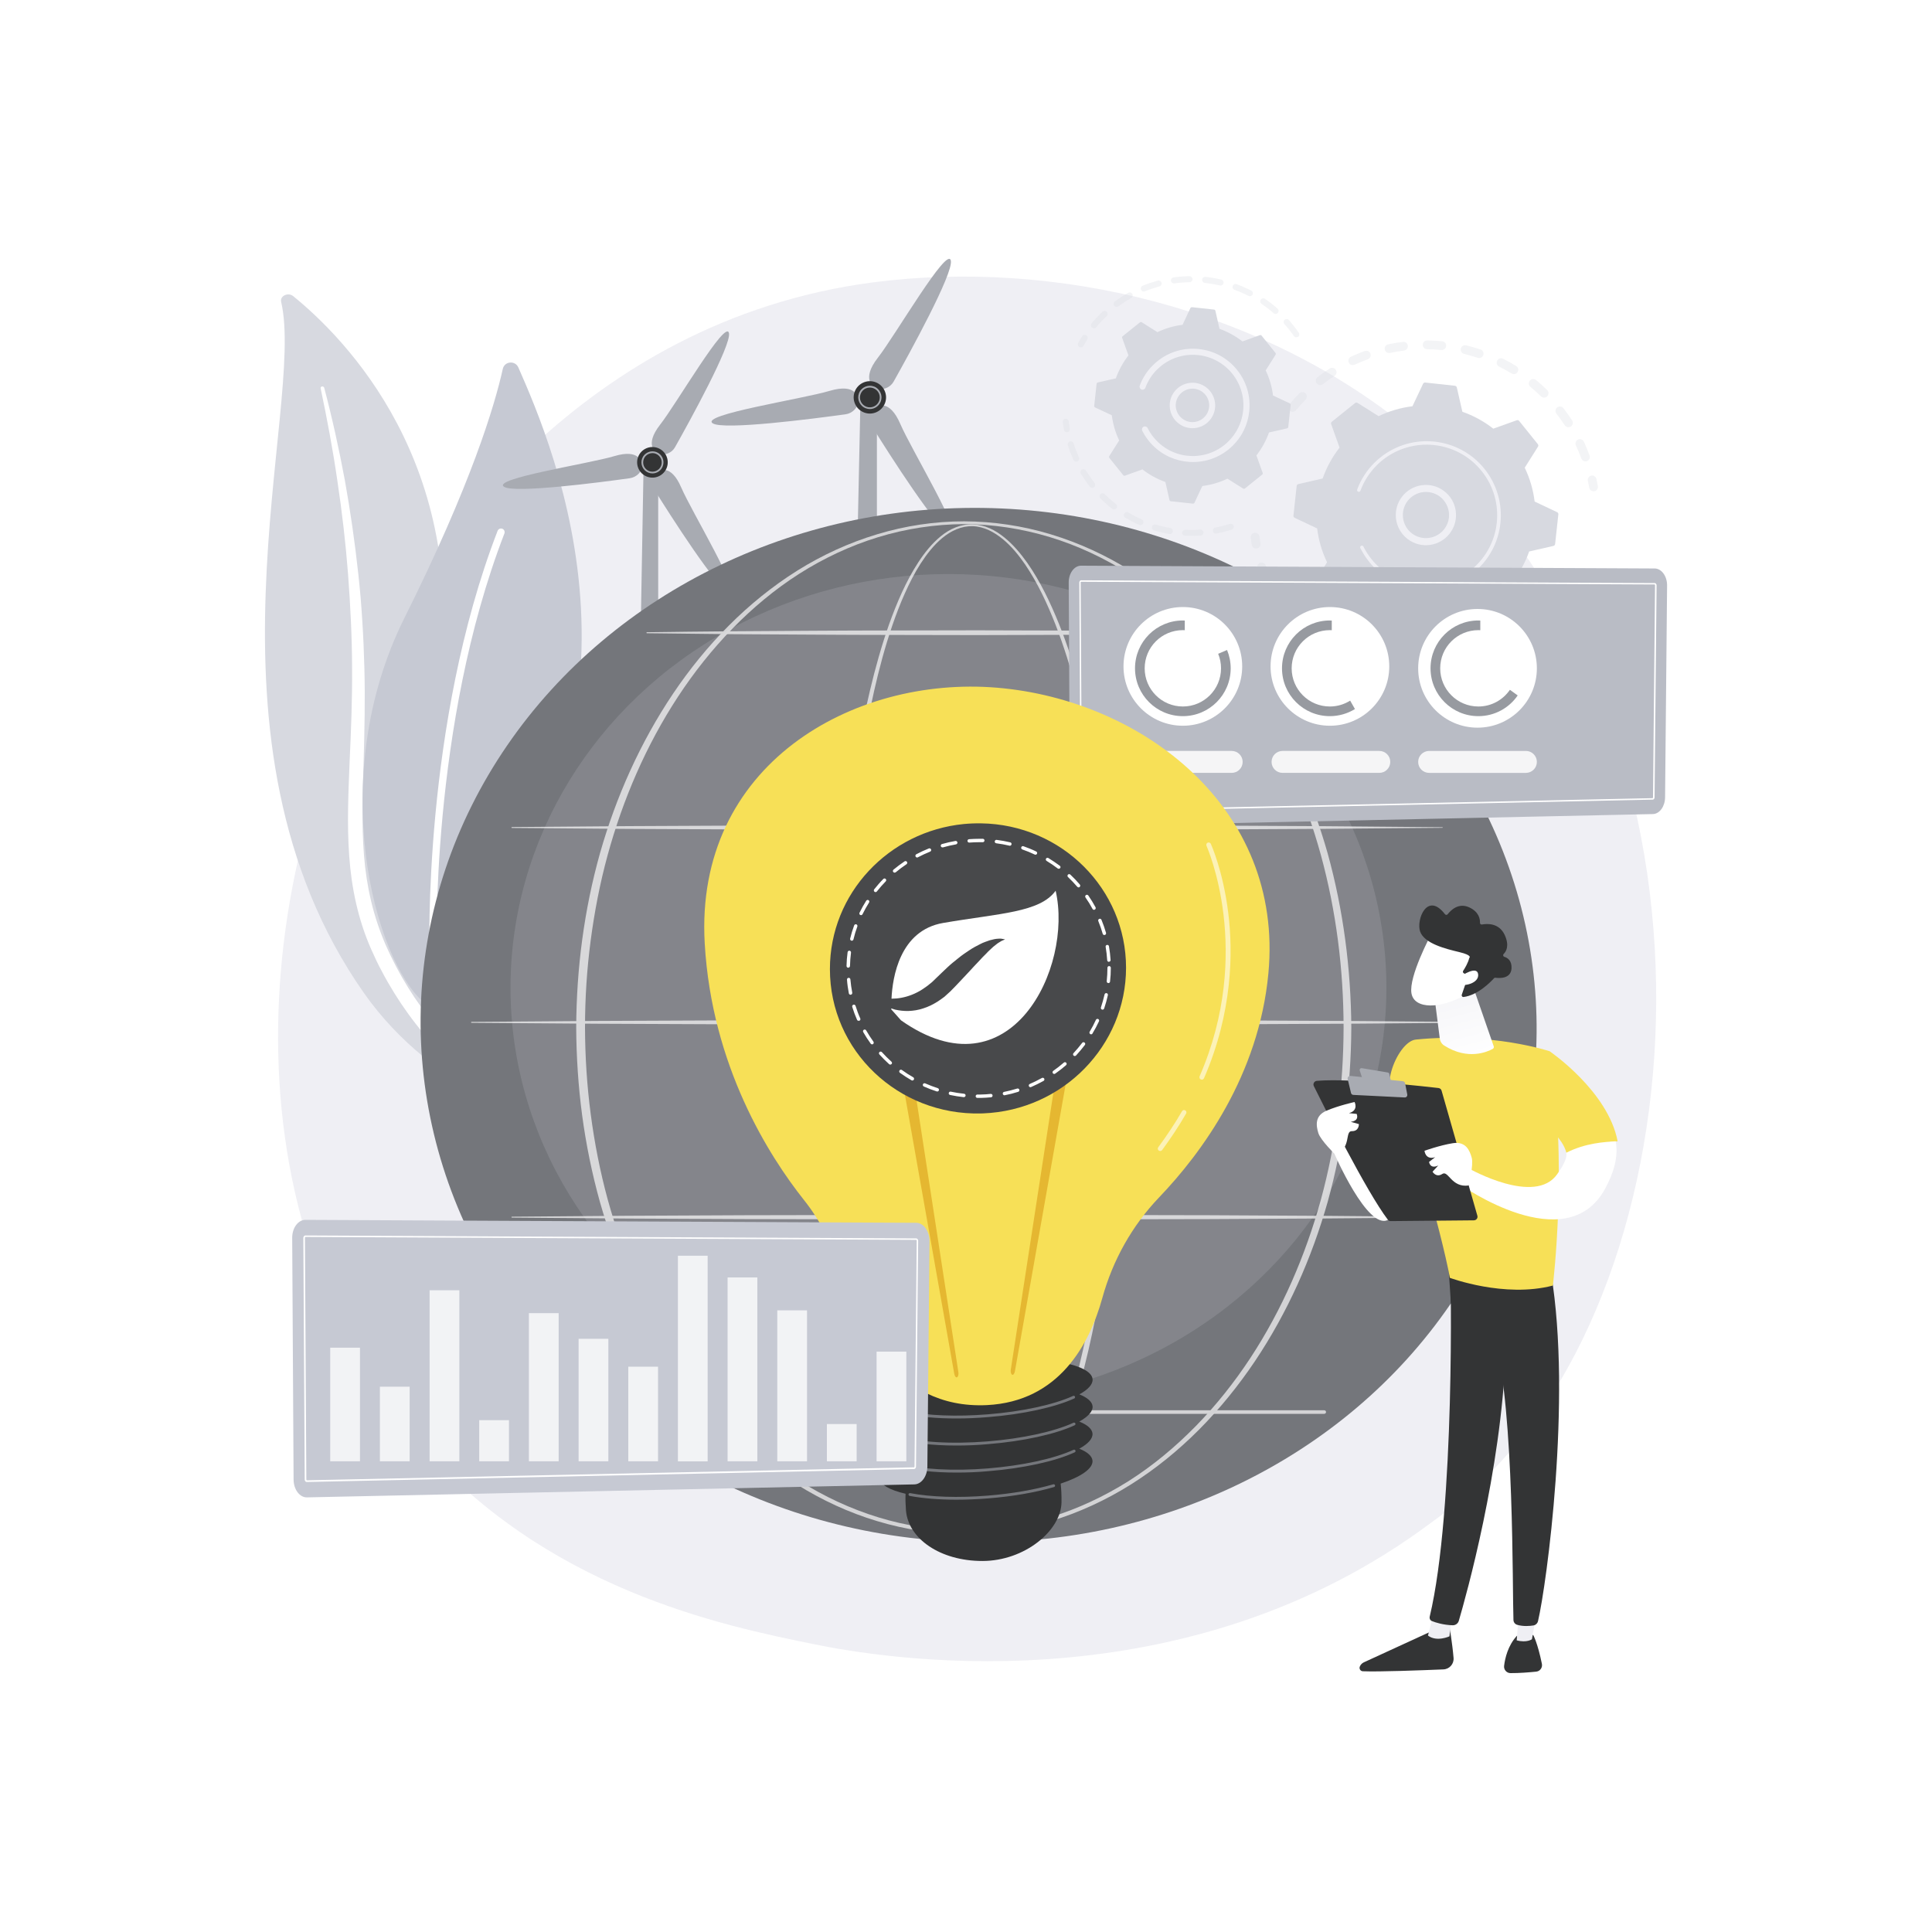 <?xml version="1.0" encoding="utf-8"?>
<!-- Generator: Adobe Illustrator 23.0.5, SVG Export Plug-In . SVG Version: 6.00 Build 0)  -->
<svg version="1.1" xmlns="http://www.w3.org/2000/svg" xmlns:xlink="http://www.w3.org/1999/xlink" x="0px" y="0px"
	 viewBox="0 0 2500 2500" style="enable-background:new 0 0 2500 2500;" xml:space="preserve">
<style type="text/css">
	.st0{fill:#FFFFFF;}
	.st1{fill:#EFEFF4;}
	.st2{opacity:0.3;}
	.st3{fill:#D7D9E0;}
	.st4{fill:#C6C9D3;}
	.st5{fill:#A8ABB2;}
	.st6{fill:#333435;}
	.st7{fill:url(#SVGID_1_);}
	.st8{fill:#74767B;}
	.st9{opacity:0.16;}
	.st10{opacity:0.68;}
	.st11{fill:#B9BCC5;}
	.st12{fill:#979AA0;}
	.st13{opacity:0.85;fill:#FFFFFF;}
	.st14{fill:url(#SVGID_2_);}
	.st15{fill:url(#SVGID_3_);}
	.st16{fill:url(#SVGID_4_);}
	.st17{fill:#F7E057;}
	.st18{fill:url(#SVGID_5_);}
	.st19{fill:url(#SVGID_6_);}
	.st20{fill:url(#SVGID_7_);}
	.st21{fill:url(#SVGID_8_);}
	.st22{fill:url(#SVGID_9_);}
	.st23{fill:url(#SVGID_10_);}
	.st24{fill:#E5B731;}
	.st25{opacity:0.57;fill:#FFFFFF;}
	.st26{fill:#48494B;}
	.st27{opacity:0.77;}
</style>
<g id="Background">
	<rect class="st0" width="2500" height="2500"/>
</g>
<g id="Illustration">
	<g>
		<path class="st1" d="M1936.4,1897.5c-36.6,38.6-71.3,63.4-98.6,83.1c-321.8,230.9-702.6,163.6-783.5,147.2
			c-119.5-24.3-350.5-71.2-517.5-267.6C284.2,1563,323.5,1094.9,519.5,785.9c35.8-56.5,225.2-370.2,610.1-420.5
			c232.9-30.4,504.4,31,701,195.7C2243.3,906.8,2213.9,1605.3,1936.4,1897.5z"/>
		<g>
			<g>
				<g class="st2">
					<path class="st3" d="M1668.6,531.1c-2-2-2.2-5.3-0.3-7.6c4.1-5,8.4-9.8,13-14.4c2.2-2.2,5.8-2.3,8-0.1c0,0,0.1,0.1,0.1,0.1
						c2.2,2.2,2.2,5.7,0,8c-4.3,4.4-8.4,9-12.3,13.7c-2,2.4-5.6,2.8-8,0.8C1668.9,531.3,1668.8,531.2,1668.6,531.1z M1704.2,496.6
						c-0.2-0.2-0.3-0.3-0.4-0.5c-1.9-2.5-1.5-6.1,1-8c5.1-4,10.4-7.7,15.8-11.2c2.6-1.7,6.1-1,7.9,1.7c1.7,2.6,1,6.2-1.7,7.9
						c-5.1,3.3-10.2,6.9-15,10.7C1709.4,498.9,1706.2,498.6,1704.2,496.6z M1746.4,470.8c-0.4-0.5-0.8-1-1.1-1.6
						c-1.3-2.8-0.1-6.2,2.8-7.6c5.8-2.7,11.9-5.2,17.9-7.4c3-1.1,6.2,0.4,7.3,3.4c1.1,2.9-0.4,6.2-3.4,7.3c-5.7,2.1-11.5,4.5-17,7
						C1750.6,473,1748.1,472.4,1746.4,470.8z M1793.4,455.1c-0.7-0.7-1.3-1.7-1.5-2.8c-0.7-3.1,1.3-6.1,4.4-6.7
						c6.3-1.3,12.7-2.4,19.1-3.2c3.1-0.4,6,1.8,6.3,4.9c0.4,3.1-1.8,6-4.9,6.3c-6.1,0.8-12.2,1.8-18.2,3.1
						C1796.7,457.1,1794.7,456.4,1793.4,455.1z M1842.7,450.2c-1-1-1.7-2.5-1.6-4.1c0-3.1,2.6-5.6,5.8-5.6
						c6.4,0.1,12.9,0.5,19.3,1.1c3.1,0.3,5.4,3.1,5.1,6.2c-0.3,3.1-3.1,5.4-6.2,5.1c-6.1-0.6-12.3-1-18.4-1
						C1845.1,451.9,1843.7,451.3,1842.7,450.2z M1891.8,456.4c-1.3-1.4-2-3.3-1.5-5.3c0.7-3.1,3.8-4.9,6.9-4.2
						c6.3,1.5,12.5,3.3,18.6,5.3c3,1,4.6,4.2,3.6,7.2c-1,3-4.2,4.6-7.2,3.6c-5.8-1.9-11.8-3.6-17.7-5.1
						C1893.5,457.7,1892.5,457.2,1891.8,456.4z M2047.6,595.4c-0.6-0.6-1-1.2-1.3-2c-2.1-5.7-4.5-11.5-7.1-17
						c-1.3-2.8-0.1-6.2,2.7-7.6c2.8-1.3,6.2-0.1,7.6,2.7c2.7,5.8,5.2,11.9,7.4,17.9c1.1,2.9-0.4,6.2-3.4,7.3
						C2051.4,597.5,2049.1,596.9,2047.6,595.4z M1938.3,473.3c-1.7-1.7-2.1-4.3-1-6.5c1.4-2.8,4.8-4,7.6-2.6c5.8,2.9,11.5,6,17,9.4
						c2.7,1.6,3.5,5.1,1.9,7.8c-1.6,2.7-5.1,3.5-7.8,1.9c-5.2-3.2-10.6-6.2-16.1-8.9C1939.3,474.1,1938.8,473.8,1938.3,473.3z
						 M2025.4,551.1c-0.3-0.3-0.5-0.6-0.7-0.9c-3.3-5.1-6.9-10.2-10.7-15c-1.9-2.5-1.5-6,1-8c2.5-1.9,6.1-1.5,8,1
						c4,5.1,7.7,10.4,11.3,15.8c1.7,2.6,1,6.2-1.7,7.9C2030.3,553.3,2027.3,553,2025.4,551.1z M1979.9,500.2c-2-2-2.2-5.3-0.3-7.6
						c2-2.4,5.6-2.8,8-0.8c5,4.1,9.8,8.4,14.4,12.9c0,0,0.1,0.1,0.1,0.1c2.2,2.2,2.2,5.7,0,8c-2.2,2.2-5.8,2.3-8,0.1
						c-4.4-4.3-9-8.4-13.7-12.3C1980.2,500.5,1980,500.4,1979.9,500.2z"/>
					<path class="st3" d="M2057.9,633.9c-0.8-0.8-1.3-1.8-1.5-3c-0.5-2.9-1.1-5.8-1.7-8.7c-0.7-3.1,1.3-6.1,4.4-6.7
						c3.1-0.7,6.1,1.3,6.7,4.4c0.6,3,1.2,6.1,1.8,9.2c0.5,3.1-1.5,6-4.6,6.6C2061,635.9,2059.1,635.2,2057.9,633.9z"/>
				</g>
				<g class="st2">
					<path class="st3" d="M2018.2,802.6c-1.9-2-2.2-5.1-0.5-7.4c1.7-2.4,3.5-4.8,5.1-7.2c1.8-2.6,5.3-3.3,7.9-1.5
						c2.6,1.8,3.3,5.3,1.5,7.9c-1.7,2.6-3.5,5.1-5.4,7.6c-1.9,2.5-5.4,3.1-7.9,1.2C2018.6,803,2018.4,802.8,2018.2,802.6z"/>
					<path class="st3" d="M1682.1,827c-1.8-1.9-3.6-3.8-5.4-5.7c-2.1-2.3-2-5.9,0.3-8c2.3-2.1,5.9-2,8,0.3
						c4.1,4.5,8.4,8.8,12.8,12.8c2.3,2.1,2.5,5.7,0.3,8c-2.1,2.3-5.7,2.5-8,0.3C1687.5,832.3,1684.8,829.7,1682.1,827z
						 M1657.9,797.9c-0.2-0.2-0.4-0.5-0.6-0.7c-3.6-5.2-7.1-10.6-10.2-16.1c-1.6-2.7-0.6-6.2,2.1-7.8c2.7-1.6,6.2-0.6,7.8,2.1
						c3,5.2,6.3,10.3,9.7,15.3c1.8,2.6,1.2,6.1-1.4,7.9C1662.9,800.2,1659.8,799.8,1657.9,797.9z M1713.5,853.5
						c-1.9-1.9-2.2-4.9-0.6-7.2c1.8-2.6,5.3-3.2,7.9-1.4c4.9,3.4,10.1,6.7,15.3,9.7c2.7,1.6,3.7,5,2.1,7.8c-1.6,2.7-5,3.7-7.8,2.1
						c-5.5-3.2-10.9-6.6-16.1-10.2C1714.1,854,1713.8,853.7,1713.5,853.5z M1634.7,755.1c-0.5-0.5-0.9-1.1-1.2-1.8
						c-2.4-5.9-4.6-11.9-6.4-18c-0.9-3,0.7-6.2,3.7-7.1c3-0.9,6.2,0.7,7.1,3.7c1.8,5.7,3.8,11.5,6.1,17c1.2,2.9-0.2,6.2-3.1,7.4
						C1638.7,757.3,1636.2,756.7,1634.7,755.1z M1756.4,876.7c-1.5-1.6-2.1-4-1.2-6.1c1.2-2.9,4.5-4.3,7.4-3.1
						c5.6,2.3,11.3,4.3,17.1,6.1c3,0.9,4.7,4.1,3.7,7.1c-0.9,3-4.1,4.7-7.1,3.7c-6.1-1.9-12.1-4-18-6.4
						C1757.5,877.7,1756.9,877.2,1756.4,876.7z M1803.3,889.9c-1.2-1.3-1.9-3.1-1.6-4.9c0.5-3.1,3.4-5.2,6.5-4.7
						c5.9,1,12,1.7,18,2.2c3.1,0.3,5.5,3,5.2,6.1c-0.3,3.1-3,5.5-6.1,5.2c-6.3-0.5-12.7-1.3-18.9-2.3
						C1805.1,891.3,1804.1,890.7,1803.3,889.9z M1851.9,892.6c-0.9-1-1.5-2.2-1.6-3.7c-0.2-3.1,2.2-5.8,5.4-6c6-0.3,12.1-0.9,18-1.7
						c3.1-0.4,6,1.7,6.4,4.8c0.4,3.1-1.7,6-4.8,6.4c-6.3,0.9-12.7,1.5-19,1.8C1854.6,894.4,1853,893.7,1851.9,892.6z M1900,884.6
						c-0.6-0.7-1.1-1.5-1.4-2.4c-0.9-3,0.9-6.2,3.9-7c5.8-1.6,11.6-3.5,17.2-5.7c2.9-1.1,6.2,0.4,7.3,3.3c1.1,2.9-0.4,6.2-3.3,7.3
						c-5.9,2.2-12,4.2-18.1,6C1903.5,886.7,1901.4,886,1900,884.6z M1945.1,866.3c-0.4-0.4-0.7-0.8-0.9-1.3
						c-1.5-2.8-0.5-6.2,2.3-7.7c5.3-2.9,10.5-6,15.5-9.3c2.6-1.7,6.2-1,7.9,1.6c1.7,2.6,1,6.1-1.6,7.9c-5.3,3.5-10.8,6.8-16.4,9.8
						C1949.6,868.5,1946.9,868,1945.1,866.3z M1985.1,838.5c-0.1-0.1-0.2-0.2-0.2-0.3c-2.1-2.4-1.8-6,0.6-8c3.3-2.9,6.6-6,9.8-9.1
						c1.1-1.1,2.3-2.3,3.4-3.4c2.2-2.3,5.8-2.3,8-0.1c2.3,2.2,2.3,5.8,0.1,8c-1.2,1.2-2.4,2.4-3.6,3.6c-3.3,3.3-6.8,6.5-10.3,9.5
						C1990.6,840.7,1987.2,840.6,1985.1,838.5z"/>
					<path class="st3" d="M1621.4,708.1c-0.8-0.8-1.4-1.9-1.6-3.1c-0.5-3-1-6.1-1.3-9.2c-0.4-3.1,1.8-6,4.9-6.3
						c3.1-0.4,6,1.8,6.3,4.9c0.4,2.9,0.8,5.9,1.3,8.8c0.5,3.1-1.6,6-4.7,6.5C1624.4,710,1622.6,709.3,1621.4,708.1z"/>
				</g>
				<g>
					<path class="st3" d="M1673.7,667.3c-0.1,1.1,0.5,2.2,1.5,2.7l29.2,13.8c1.8,15,6.1,29.8,12.8,43.8l-17.2,27.3
						c-0.6,1-0.5,2.2,0.2,3.1l24.3,30.2c0.7,0.9,1.9,1.2,3,0.8l30.4-10.9c12.2,9.6,25.8,16.9,40,21.9l7.2,31.5
						c0.3,1.1,1.2,1.9,2.3,2.1l38.6,4.2c1.1,0.1,2.2-0.5,2.7-1.5l13.8-29.2c15-1.8,29.8-6.1,43.8-12.8l27.3,17.2
						c1,0.6,2.2,0.5,3.1-0.2l30.2-24.3c0.9-0.7,1.2-1.9,0.8-3l-10.9-30.4c9.6-12.2,16.9-25.8,21.9-40l31.5-7.2
						c1.1-0.3,1.9-1.2,2.1-2.3l4.2-38.6c0.1-1.1-0.5-2.2-1.5-2.7l-29.2-13.8c-1.8-15-6.1-29.8-12.8-43.8l17.2-27.3
						c0.6-1,0.5-2.2-0.2-3.1l-24.3-30.2c-0.7-0.9-1.9-1.2-3-0.8l-30.4,10.9c-12.2-9.6-25.8-16.9-40-21.9l-7.2-31.5
						c-0.3-1.1-1.2-1.9-2.3-2.1l-38.6-4.2c-1.1-0.1-2.2,0.5-2.7,1.5l-13.8,29.2c-15,1.8-29.8,6.1-43.8,12.8l-27.3-17.2
						c-1-0.6-2.2-0.5-3.1,0.2l-30.2,24.3c-0.9,0.7-1.2,1.9-0.8,3l10.9,30.4c-9.6,12.2-16.9,25.8-21.9,40l-31.5,7.2
						c-1.1,0.3-1.9,1.2-2.1,2.3L1673.7,667.3z"/>
					<path class="st1" d="M1817.3,693.8c-13.3-13.5-15.1-35.2-3.3-50.8c13-17.2,37.5-20.6,54.6-7.6c8.3,6.3,13.7,15.4,15.1,25.7
						c1.4,10.3-1.2,20.6-7.5,28.9c-13,17.2-37.5,20.6-54.6,7.6C1820.1,696.4,1818.6,695.1,1817.3,693.8z M1866.5,645.5
						c-1-1-2.1-2-3.3-2.9c-13.2-9.9-31.9-7.3-41.9,5.8c-9.9,13.2-7.3,31.9,5.8,41.9c13.2,9.9,31.9,7.3,41.9-5.8
						c4.8-6.4,6.9-14.2,5.8-22.1C1873.8,655.9,1870.9,650.1,1866.5,645.5z"/>
					<path class="st1" d="M1777.8,733.9c-2.3-2.3-4.5-4.8-6.5-7.4l0,0c-0.7-0.8-1.3-1.6-1.9-2.5c-3.1-4.1-5.8-8.5-8.2-13
						c0-0.1-0.1-0.1-0.1-0.2c-0.1-0.2-0.2-0.4-0.3-0.5c-0.2-0.3-0.4-0.7-0.5-1c-0.5-0.9-0.2-2,0.4-2.6c0.2-0.2,0.4-0.3,0.6-0.4
						c1.1-0.6,2.5-0.1,3,1c2.9,5.8,6.4,11.3,10.5,16.4c20.3,25.2,51.3,36.8,81.3,33.6c16.7-1.8,33.1-8.3,47.1-19.5
						c2.5-2,4.8-4.1,7-6.2c14.9-14.7,24.3-33.9,26.6-55c2.6-24.2-4.3-48.1-19.6-67.1c-31.5-39.3-89.1-45.5-128.4-14
						c-2.4,1.9-4.7,4-6.9,6.2c-9.5,9.4-16.9,20.7-21.5,33.3c-0.1,0.3-0.3,0.6-0.5,0.8c-0.6,0.6-1.5,0.8-2.4,0.5
						c-1.2-0.4-1.8-1.7-1.3-2.9c4.9-13.2,12.6-25.1,22.6-34.9c2.3-2.3,4.7-4.4,7.3-6.5c41.2-33.1,101.7-26.5,134.8,14.7
						c16,20,23.3,45,20.6,70.4c-2.4,22.2-12.2,42.3-27.9,57.8c-2.3,2.3-4.8,4.5-7.4,6.6c-20,16-45,23.3-70.4,20.6
						C1813.4,759.4,1793.2,749.5,1777.8,733.9z"/>
				</g>
			</g>
			<g>
				<g class="st2">
					<path class="st3" d="M1395.8,448.3c-1.2-1.2-1.5-3.1-0.6-4.6c1.6-2.9,3.3-5.8,5.1-8.6c1.2-1.8,3.6-2.3,5.4-1.2
						c1.8,1.1,2.3,3.6,1.2,5.4c-1.7,2.7-3.3,5.4-4.9,8.2c-1,1.9-3.4,2.6-5.3,1.5C1396.3,448.8,1396,448.6,1395.8,448.3z"/>
					<path class="st3" d="M1412.7,423.6c-1.4-1.4-1.5-3.7-0.2-5.2c3.6-4.4,7.5-8.6,11.6-12.6c0.9-0.8,1.7-1.7,2.6-2.5
						c1.6-1.5,4-1.3,5.5,0.2c1.5,1.6,1.4,4-0.2,5.5c-0.8,0.8-1.7,1.6-2.5,2.4c-3.9,3.8-7.6,7.9-11,12c-1.4,1.7-3.8,1.9-5.5,0.5
						C1412.9,423.8,1412.8,423.7,1412.7,423.6z M1442.1,395.9c-0.1-0.1-0.3-0.3-0.4-0.4c-1.3-1.7-0.9-4.2,0.8-5.4
						c5.6-4.1,11.4-7.9,17.4-11.2c1.9-1.1,4.2-0.4,5.3,1.5c1.1,1.9,0.4,4.2-1.5,5.3c-5.7,3.2-11.3,6.8-16.6,10.7
						C1445.6,397.4,1443.4,397.2,1442.1,395.9z M1477.3,376.1c-0.3-0.4-0.6-0.8-0.8-1.3c-0.8-2,0.1-4.3,2.1-5.1
						c6.4-2.6,13-4.8,19.6-6.6c2.1-0.6,4.2,0.7,4.8,2.7c0.6,2.1-0.7,4.2-2.7,4.8c-6.3,1.7-12.6,3.8-18.7,6.3
						C1480,377.6,1478.4,377.2,1477.3,376.1z M1516.3,365.6c-0.6-0.6-1-1.3-1.1-2.2c-0.3-2.1,1.2-4.1,3.3-4.4
						c6.8-1,13.8-1.5,20.7-1.6c2.1,0,3.9,1.7,4,3.8c0,2.1-1.7,3.9-3.8,4c-6.6,0.1-13.2,0.6-19.7,1.5
						C1518.3,366.9,1517.1,366.4,1516.3,365.6z M1556.7,364.9c-0.8-0.8-1.2-1.9-1.1-3.1c0.2-2.1,2.1-3.7,4.3-3.5
						c6.8,0.7,13.7,1.9,20.4,3.5c2.1,0.5,3.4,2.6,2.9,4.7c-0.5,2.1-2.6,3.4-4.7,2.9c-6.4-1.5-12.9-2.6-19.5-3.3
						C1558.1,366,1557.3,365.6,1556.7,364.9z M1596,374.1c-1-1-1.4-2.6-0.9-4.1c0.7-2,3-3,5-2.3c6.5,2.4,12.8,5.2,19,8.3
						c1.9,1,2.7,3.3,1.7,5.2c-1,1.9-3.3,2.7-5.2,1.7c-5.8-3-11.9-5.7-18.1-7.9C1596.9,374.8,1596.4,374.5,1596,374.1z M1631.9,392.6
						c-1.3-1.3-1.5-3.4-0.4-4.9c1.2-1.8,3.6-2.2,5.4-1c5.7,3.9,11.2,8.2,16.3,12.7c1.6,1.5,1.8,3.9,0.3,5.5
						c-1.4,1.6-3.9,1.8-5.5,0.3c-4.9-4.4-10.2-8.4-15.6-12.1C1632.3,392.9,1632.1,392.8,1631.9,392.6z M1674.6,435.3
						c-0.2-0.2-0.3-0.3-0.4-0.5c-3.2-4.7-6.7-9.3-10.5-13.6c-0.6-0.7-1.1-1.3-1.7-1.9c-1.4-1.6-1.3-4.1,0.3-5.5
						c1.6-1.4,4.1-1.3,5.5,0.3c0.6,0.7,1.2,1.4,1.8,2.1c3.9,4.6,7.6,9.4,11,14.3c1.2,1.8,0.8,4.2-1,5.4
						C1678,436.8,1675.9,436.6,1674.6,435.3z"/>
				</g>
				<g class="st2">
					<path class="st3" d="M1423.9,644.9c-1.5-1.5-1.5-4,0-5.5c1.5-1.5,4-1.5,5.5,0c4.6,4.6,9.5,8.9,14.6,12.8c1.7,1.3,2,3.8,0.7,5.5
						c-1.3,1.7-3.8,2-5.5,0.7C1433.9,654.3,1428.8,649.8,1423.9,644.9C1423.9,645,1423.9,645,1423.9,644.9z M1410.6,630.1
						c-0.1-0.1-0.2-0.2-0.3-0.3c-4.2-5.3-8.1-10.9-11.7-16.7c-1.1-1.8-0.6-4.2,1.3-5.4c1.8-1.1,4.2-0.5,5.4,1.3
						c3.4,5.5,7.1,10.9,11.1,15.9c1.3,1.7,1.1,4.1-0.6,5.5C1414.2,631.7,1412,631.5,1410.6,630.1z M1455.3,669.3
						c-1.2-1.2-1.5-3.2-0.6-4.7c1.1-1.8,3.5-2.5,5.3-1.4c5.6,3.3,11.4,6.3,17.3,8.9c2,0.9,2.9,3.2,2,5.1c-0.9,2-3.2,2.9-5.1,2
						c-6.2-2.7-12.3-5.9-18.1-9.3C1455.8,669.7,1455.5,669.5,1455.3,669.3z M1389.9,596.2c-0.3-0.3-0.6-0.7-0.8-1.1
						c-2.8-6.2-5.3-12.6-7.3-19c-0.6-2,0.5-4.2,2.5-4.9c2-0.6,4.2,0.5,4.9,2.5c1.9,6.2,4.3,12.3,7,18.1c0.9,2,0,4.3-1.9,5.2
						C1392.7,597.7,1391,597.4,1389.9,596.2z M1491.7,685.3c-1-1-1.4-2.4-1-3.9c0.6-2.1,2.8-3.2,4.8-2.6c6.2,1.9,12.5,3.4,18.9,4.5
						c2.1,0.4,3.5,2.4,3.2,4.5c-0.4,2.1-2.4,3.5-4.5,3.2c-6.7-1.2-13.3-2.7-19.8-4.7C1492.7,686.1,1492.1,685.7,1491.7,685.3z
						 M1530.8,692.1c-0.7-0.8-1.2-1.8-1.1-2.9c0.1-2.1,1.9-3.8,4.1-3.7c6.5,0.3,13,0.3,19.4-0.2c2.1-0.1,4,1.5,4.1,3.6
						c0.1,2.1-1.5,4-3.6,4.1c-6.7,0.5-13.6,0.5-20.4,0.2C1532.4,693.2,1531.5,692.8,1530.8,692.1z M1570.5,689.3
						c-0.5-0.5-0.9-1.2-1-2c-0.4-2.1,1-4.2,3.1-4.6c6.4-1.2,12.7-2.8,18.8-4.8c2-0.7,4.2,0.5,4.9,2.5c0.7,2-0.5,4.2-2.5,4.9
						c-6.4,2.1-13.1,3.8-19.7,5.1C1572.6,690.7,1571.3,690.2,1570.5,689.3z"/>
					<path class="st3" d="M1377.8,558.1c-0.5-0.5-0.9-1.2-1.1-2c-0.6-3.3-1.1-6.6-1.5-9.8c-0.3-2.1,1.2-4.1,3.4-4.3
						c2.1-0.3,4.1,1.3,4.3,3.4c0.4,3.1,0.9,6.3,1.4,9.4c0.4,2.1-1,4.1-3.1,4.5C1380,559.5,1378.7,559,1377.8,558.1z"/>
				</g>
				<g>
					<path class="st3" d="M1415.9,525.2c-0.1,0.8,0.4,1.6,1.1,2l21.7,10.2c1.4,11.1,4.5,22.1,9.5,32.5l-12.8,20.3
						c-0.4,0.7-0.4,1.6,0.1,2.3l18,22.4c0.5,0.7,1.4,0.9,2.2,0.6l22.6-8.1c9.1,7.1,19.1,12.5,29.7,16.3l5.3,23.4
						c0.2,0.8,0.9,1.4,1.7,1.5l28.6,3.1c0.8,0.1,1.6-0.4,2-1.1l10.2-21.7c11.1-1.4,22.1-4.5,32.5-9.5l20.3,12.8
						c0.7,0.4,1.6,0.4,2.3-0.1l22.4-18c0.7-0.5,0.9-1.4,0.6-2.2l-8.1-22.6c7.1-9.1,12.5-19.1,16.3-29.7l23.4-5.3
						c0.8-0.2,1.4-0.9,1.5-1.7l3.1-28.6c0.1-0.8-0.4-1.6-1.1-2l-21.7-10.2c-1.4-11.1-4.5-22.1-9.5-32.5l12.8-20.3
						c0.4-0.7,0.4-1.6-0.1-2.3l-18-22.4c-0.5-0.7-1.4-0.9-2.2-0.6l-22.6,8.1c-9.1-7.1-19.1-12.5-29.7-16.3l-5.3-23.4
						c-0.2-0.8-0.9-1.4-1.7-1.5l-28.6-3.1c-0.8-0.1-1.6,0.4-2,1.1l-10.2,21.7c-11.1,1.4-22.1,4.5-32.5,9.5l-20.3-12.8
						c-0.7-0.4-1.6-0.4-2.3,0.1l-22.4,18c-0.7,0.5-0.9,1.4-0.6,2.2l8.1,22.6c-7.1,9.1-12.5,19.1-16.3,29.7l-23.4,5.3
						c-0.8,0.2-1.4,0.9-1.5,1.7L1415.9,525.2z"/>
					<path class="st1" d="M1522,545.2c-4.4-4.5-7.2-10.2-8.1-16.5c-1.1-7.8,0.9-15.5,5.7-21.8c9.8-12.9,28.3-15.5,41.2-5.7
						c12.9,9.8,15.5,28.3,5.7,41.2c-4.7,6.3-11.6,10.3-19.4,11.4c-7.8,1.1-15.5-0.9-21.8-5.7C1524.1,547.2,1523,546.2,1522,545.2z
						 M1558.5,509.4c-0.7-0.7-1.5-1.4-2.4-2.1c-9.5-7.2-23.1-5.3-30.3,4.2c-3.5,4.6-5,10.3-4.2,16c0.8,5.7,3.8,10.8,8.4,14.3l0,0
						c4.6,3.5,10.3,5,16,4.2c5.7-0.8,10.8-3.8,14.3-8.4C1566.9,529,1565.9,516.9,1558.5,509.4z"/>
					<path class="st1" d="M1491.5,576.1c-1.7-1.8-3.4-3.6-5-5.6c-3.1-3.9-5.9-8.1-8.1-12.5c-0.1-0.2-0.2-0.4-0.3-0.6
						c-0.8-1.5-0.4-3.4,0.7-4.5c0.3-0.3,0.6-0.5,1-0.7c1.9-1,4.3-0.2,5.2,1.7c2.1,4.2,4.6,8.1,7.5,11.7l0,0c0.2,0.2,0.3,0.4,0.5,0.6
						c7,8.5,15.8,15,25.8,19.1c5.4,2.2,11.1,3.7,17.1,4.4c0,0,0.1,0,0.1,0c0.1,0,0.3,0,0.4,0c17.4,1.9,34.5-3.1,48.1-14
						c1.8-1.4,3.4-2.9,5-4.5c10.7-10.5,17.4-24.3,19.1-39.5c1.9-17.4-3.1-34.5-14-48.1c-11-13.6-26.6-22.2-44-24.1
						c-17.4-1.9-34.5,3.1-48.1,14c-1.7,1.4-3.4,2.9-5,4.4c-6.8,6.7-12.1,14.9-15.4,23.9c-0.2,0.6-0.5,1-0.9,1.4
						c-1,1-2.6,1.4-4.1,0.9c-2-0.8-3-3-2.3-5c3.7-10.1,9.6-19.2,17.3-26.7c1.8-1.7,3.6-3.4,5.6-5c15.3-12.3,34.4-17.8,53.9-15.7
						c19.5,2.1,36.9,11.7,49.2,27c12.3,15.3,17.8,34.4,15.7,53.8c-1.8,16.9-9.3,32.4-21.3,44.2c-1.8,1.8-3.7,3.4-5.6,5
						C1560,605.5,1517.5,602.5,1491.5,576.1z"/>
				</g>
			</g>
		</g>
		<g>
			<path class="st3" d="M363.8,390.6c-1.8-7.7,9-12.8,15.6-7.4c67.2,54.5,228.8,217.8,188.5,503.1c-50.5,358,35.8,488.6,143.3,568.3
				c0,0-147.6-37.5-240.5-170C242.7,959.1,395.9,527.3,363.8,390.6z"/>
			<path class="st0" d="M414.9,502.4c8.4,39.9,15.9,79.8,21.7,120c6,40.1,10.7,80.4,13.8,120.7c3,40.3,5.1,80.7,5.2,121.1
				c0.3,40.4-1.3,80.8-3.2,121.3c-1.6,40.5-3.5,81.3-0.5,122.4c2.9,41,11.5,82.4,28.7,121.1c4.3,9.7,8.8,19.3,13.9,28.6
				c4.9,9.4,10.3,18.6,15.9,27.7c11.3,18.2,24,35.8,38.1,52.5c28.4,33.3,62.7,62.9,100.4,87.9c4,2.6,9.7,2,12.7-1.4
				c3-3.4,2.3-8.2-1.5-10.8l0,0c-9-6.3-17.9-12.7-26.4-19.4c-4.3-3.3-8.5-6.8-12.7-10.1c-4.1-3.5-8.3-6.9-12.2-10.5
				c-16-14.3-30.9-29.5-44.4-45.6c-27.1-32-48.8-67.7-65.2-104.8c-8-18.6-14.4-37.7-19-57.1c-4.6-19.4-7.6-39.2-9.2-59.1
				c-3.2-39.9-1.8-80.3-0.5-120.8c1.2-40.5,2.1-81.2,1-121.9c-0.5-20.3-1.4-40.7-2.7-61c-0.6-10.2-1.4-20.3-2.2-30.5
				c-0.9-10.1-1.9-20.3-3-30.4c-4.4-40.5-10.2-80.9-17.4-121c-7.5-40.1-16.2-80-26.7-119.6c-0.3-1.1-1.6-1.8-2.9-1.6
				C415.5,500.2,414.7,501.3,414.9,502.4z"/>
		</g>
		<g>
			<g>
				<path class="st4" d="M574.6,1257.8c-8.2,8.7-15.7,48.2-24.9,40.5c-66.4-55.5-128.7-293.7-26.4-498.6
					c86.4-173,116.8-275,127.3-322.3c2.2-10,15.9-11.3,20.1-2C716.2,578.9,873.3,940.8,574.6,1257.8z"/>
				<path class="st0" d="M561.5,1238.9c-0.3,0.1-0.6,0.1-0.9,0.1c-2.6,0.1-4.8-1.9-4.8-4.5c-0.1-2.9-8.9-296.5,88.1-547.6
					c0.9-2.4,3.7-3.6,6.1-2.7c2.4,0.9,3.6,3.7,2.7,6.1c-96.3,249.2-87.6,540.9-87.5,543.9C565.2,1236.4,563.6,1238.4,561.5,1238.9z"
					/>
			</g>
		</g>
		<g>
			<g>
				<polygon class="st5" points="825.3,1030.6 832.9,595.6 851.7,595.6 851.7,1042.2 				"/>
			</g>
			<g>
				<path class="st5" d="M943.3,431.1c-3.9-19.1-67.8,91.3-89.1,118.4c-21.2,27.2-4.7,35.7-4.7,35.7l2.8,2.6c0,0,0,0,0,0
					c8.4,1.6,17-1.7,21.1-9C893.1,543.9,946.4,446.7,943.3,431.1z"/>
				<path class="st5" d="M942.7,765.7c18.6,5.7-47.6-103.3-61.2-134.9c-13.6-31.7-28.9-21-28.9-21l-3.4,1.4c0,0,0,0,0,0
					c-6,5.9-6.9,15.5-2.4,22.6C868,667.8,927.5,761,942.7,765.7z"/>
				<path class="st5" d="M652.2,629.9c-16.4-10.6,109.8-29.8,142.8-39.7c33-9.9,34.7,8.7,34.7,8.7l1.2,3.5c0,0,0,0,0,0
					c0,8.4-7.5,15.2-15.9,16.4C775.3,624.4,665.5,638.6,652.2,629.9z"/>
				<g>
					<path class="st6" d="M862.8,605.2c-3.9,10.3-15.3,15.4-25.5,11.6c-10.3-3.9-15.4-15.3-11.6-25.5c3.9-10.3,15.3-15.4,25.5-11.6
						C861.5,583.5,866.6,595,862.8,605.2z"/>
					<g>
						<g>
							<path class="st5" d="M844.3,612.6c-1.7,0-3.4-0.3-5-0.9c-3.6-1.3-6.4-4-8-7.5c-1.6-3.5-1.7-7.3-0.4-10.9c1.3-3.6,4-6.4,7.5-8
								c3.5-1.6,7.3-1.7,10.9-0.4c7.4,2.8,11.1,11,8.3,18.4l0,0C855.5,609.1,850,612.6,844.3,612.6z M844.3,586.3
								c-1.7,0-3.4,0.4-5,1.1c-2.9,1.3-5.2,3.7-6.3,6.7c-1.1,3-1,6.3,0.3,9.2c1.3,2.9,3.7,5.2,6.7,6.3c6.2,2.3,13.2-0.8,15.5-7l0,0
								c2.3-6.2-0.8-13.2-7-15.5C847.1,586.5,845.7,586.3,844.3,586.3z"/>
						</g>
					</g>
				</g>
			</g>
		</g>
		<g>
			<g>
				<polygon class="st5" points="1106.1,863.7 1113.5,513.7 1134.7,513.7 1134.7,872 				"/>
				<linearGradient id="SVGID_1_" gradientUnits="userSpaceOnUse" x1="1127.79" y1="691.513" x2="1106.578" y2="1166.646">
					<stop  offset="0" style="stop-color:#48494B"/>
					<stop  offset="1" style="stop-color:#48494B"/>
				</linearGradient>
				<path class="st7" d="M1144.2,871.8c0,5.5-2.6,9.5-5.9,9.5h-37.2c-3.2,0-5.9-4-5.9-9.5l0,0c0-5.5,2.6-9.5,5.9-9.5h37.2
					C1141.6,862.2,1144.2,866.2,1144.2,871.8L1144.2,871.8z"/>
			</g>
			<g>
				<path class="st5" d="M1230.4,337.3c-4.1-20.2-71.8,96.6-94.3,125.4c-22.5,28.7-4.9,37.8-4.9,37.8l2.9,2.8c0,0,0,0,0,0
					c8.9,1.7,18-1.8,22.3-9.6C1177.2,456.7,1233.7,353.8,1230.4,337.3z"/>
				<path class="st5" d="M1229.8,691.4c19.7,6.1-50.4-109.3-64.8-142.8c-14.4-33.5-30.5-22.2-30.5-22.2l-3.6,1.5c0,0,0,0,0,0
					c-6.3,6.3-7.3,16.4-2.5,23.9C1150.7,587.8,1213.7,686.4,1229.8,691.4z"/>
				<path class="st5" d="M922.3,547.8c-17.3-11.2,116.2-31.5,151.1-42c35-10.4,36.2,9.2,36.2,9.2l0.8,3.8c0,0,0,0,0,0
					c0,8.9-7.5,16.1-16.3,17.3C1052,541.9,936.4,556.9,922.3,547.8z"/>
				<g>
					<path class="st6" d="M1145.2,521.6c-4.1,10.8-16.2,16.3-27,12.2c-10.8-4.1-16.3-16.2-12.2-27c4.1-10.8,16.2-16.3,27-12.2
						C1143.8,498.6,1149.3,510.8,1145.2,521.6z"/>
					<g>
						<g>
							<path class="st5" d="M1125.6,529.3c-1.8,0-3.5-0.3-5.3-1c-3.8-1.4-6.7-4.2-8.4-7.9c-1.7-3.7-1.8-7.7-0.4-11.5
								c1.4-3.8,4.2-6.7,7.9-8.4c3.7-1.7,7.7-1.8,11.5-0.4c3.8,1.4,6.7,4.2,8.4,7.9c1.7,3.7,1.8,7.7,0.4,11.5
								C1137.4,525.6,1131.6,529.3,1125.6,529.3z M1125.6,501.5c-1.8,0-3.6,0.4-5.3,1.1c-3.1,1.4-5.5,4-6.7,7.2
								c-1.2,3.2-1.1,6.7,0.3,9.8c1.4,3.1,4,5.5,7.2,6.7c6.6,2.5,14-0.9,16.5-7.5c1.2-3.2,1.1-6.7-0.3-9.8c-1.4-3.1-4-5.5-7.2-6.7
								C1128.6,501.8,1127.1,501.5,1125.6,501.5z"/>
						</g>
					</g>
				</g>
			</g>
		</g>
		<g>
			
				<ellipse transform="matrix(4.385851e-02 -0.999 0.999 4.385851e-02 -114.198 2533.341)" class="st8" cx="1266.4" cy="1326.3" rx="669.1" ry="722.2"/>
			<g class="st9">
				<ellipse class="st3" cx="1227.3" cy="1278.1" rx="566.7" ry="535.3"/>
			</g>
			<g class="st10">
				<path class="st0" d="M1450.9,1329.6c-0.2,118-8.3,236.2-29.1,352.6c-5.3,29.1-11.4,58-18.6,86.6c-7.3,28.6-15.7,57-26,84.8
					c-10.4,27.7-22.5,55-38.8,79.9c-8.2,12.4-17.6,24.2-29.1,34c-5.8,4.8-12.1,9.1-19.1,12.3c-7,3.1-14.6,5.1-22.3,5.2
					c-7.7,0.2-15.4-1.3-22.5-4.1c-7.1-2.8-13.6-6.9-19.5-11.6c-11.8-9.5-21.4-21.2-29.8-33.5c-16.7-24.8-28.9-52-39.4-79.6
					c-10.4-27.7-18.9-56.1-26.3-84.7c-7.3-28.6-13.5-57.5-18.8-86.6c-10.6-58.1-17.8-116.8-22.7-175.6
					c-4.8-58.8-7.3-117.9-7.6-176.9c-0.1-29.5,0.7-59,1.7-88.5c1.1-29.5,2.7-59,4.9-88.4c4.4-58.9,10.9-117.6,20.6-175.8
					c4.9-29.1,10.5-58.1,17.4-86.8c6.8-28.7,14.8-57.2,24.6-85.1c5-13.9,10.4-27.7,16.6-41.2c6.2-13.5,13.1-26.6,21.2-39
					c8.1-12.4,17.5-24.2,29.1-33.7c5.8-4.7,12.2-8.8,19.3-11.5c7-2.8,14.6-4.2,22.1-3.9c7.6,0.2,15,2.1,21.9,5.1
					c6.9,3,13.2,7.2,19,11.9c11.6,9.4,21.2,21,29.8,33.1c17,24.4,29.7,51.3,40.8,78.7c11,27.5,20.1,55.6,28,84.1
					c7.9,28.5,14.5,57.3,20.3,86.2C1441.3,1093.3,1450.6,1211.5,1450.9,1329.6z M1442.2,1329.6c0.1-58.8-2.1-117.6-7-176.2
					c-4.8-58.6-12.1-117-23-174.8c-5.4-28.9-11.8-57.6-19.3-86c-7.6-28.4-16.3-56.5-26.9-83.9c-10.7-27.3-23.1-54.1-39.5-78.3
					c-8.3-12-17.6-23.5-28.8-32.7c-5.6-4.6-11.7-8.7-18.2-11.7c-6.6-3-13.6-4.9-20.8-5.1c-7.2-0.2-14.4,1.2-21,4
					c-6.7,2.7-12.8,6.7-18.4,11.3c-11.2,9.3-20.2,21-28.1,33.2c-7.9,12.3-14.5,25.4-20.5,38.8c-6,13.4-11.2,27.1-16,41
					c-9.5,27.8-17.1,56.2-23.6,84.9c-6.5,28.7-11.8,57.6-16.3,86.6c-9,58.1-14.9,116.7-18.6,175.4c-3.7,58.7-5,117.5-4.9,176.3
					c-0.2,58.8,1.8,117.6,6.2,176.2c4.4,58.6,11.2,117.1,21.2,175c5.1,28.9,11,57.7,18,86.2c7.1,28.5,15.3,56.7,25.5,84.2
					c10.2,27.4,22.1,54.4,38.2,78.8c8.1,12.1,17.3,23.5,28.5,32.6c5.6,4.5,11.7,8.4,18.2,11.1c6.5,2.7,13.6,4.2,20.6,3.9
					c7-0.2,14-2,20.4-5c6.4-3,12.4-7.1,17.8-11.7c10.9-9.4,19.9-21,27.9-33.1c15.8-24.5,27.6-51.6,37.6-79.1
					c10-27.6,18.1-55.8,25.2-84.3c7-28.5,12.8-57.3,17.8-86.3c10-57.9,16.7-116.4,21.1-175
					C1440.1,1447.2,1442.2,1388.4,1442.2,1329.6z"/>
				<path class="st0" d="M1748.6,1329.6c-0.4,76-10.2,152-30.5,225.3c-20.7,73.1-51.9,143.4-94.3,206.6
					c-21.2,31.5-45.2,61.2-72,88.2c-26.8,26.9-56.4,51.1-88.6,71.3c-32.2,20.2-67,36.3-103.4,47.3c-36.4,11-74.4,16.7-112.4,16.7
					c-38,0-76-5.7-112.4-16.7c-36.4-10.9-71.2-27-103.5-47.2c-32.2-20.2-61.9-44.4-88.7-71.3c-26.9-26.9-50.9-56.6-72.1-88.1
					c-42.4-63.2-73.7-133.5-94.5-206.7c-10.2-36.6-17.8-74-22.9-111.7c-5-37.7-7.5-75.7-7.7-113.8c0.2-38,2.7-76.1,7.8-113.8
					c5.1-37.7,12.7-75,23-111.7c20.8-73.1,52.2-143.4,94.6-206.5c21.2-31.5,45.3-61.2,72.1-88c26.8-26.9,56.5-51,88.7-71.2
					c32.2-20.1,67-36.1,103.4-47c36.3-11,74.3-16.7,112.3-16.7c38,0.1,75.9,5.8,112.2,16.8c36.4,11,71.1,27,103.3,47.1
					c32.2,20.2,61.8,44.3,88.6,71.2c26.8,26.9,50.8,56.6,72,88.1c42.4,63.1,73.6,133.4,94.4,206.5
					C1738.3,1177.6,1748.1,1253.6,1748.6,1329.6z M1738.6,1329.6c-0.1-75.1-9.5-150.3-29.3-222.9c-19.9-72.4-49.9-142.3-91.3-205.2
					c-20.6-31.4-44.1-61-70.4-87.9c-26.3-26.9-55.3-51.2-87-71.4c-31.8-20.1-66.1-36.3-102.1-47.2c-36-10.9-73.5-16.7-111.1-16.8
					c-37.6,0.2-75.2,5.9-111.1,16.9c-36,11-70.3,27.2-102,47.3c-31.7,20.2-60.7,44.5-86.9,71.4c-26.2,26.9-49.6,56.5-70.2,87.9
					c-41.2,62.9-71.2,132.7-91,205.1c-9.9,36.2-17,73.2-21.9,110.4c-4.9,37.2-7.3,74.8-7.3,112.3c0.1,37.5,2.5,75.1,7.4,112.3
					c4.9,37.2,12.1,74.1,22,110.4c19.9,72.3,49.9,142.2,91.1,205c20.6,31.4,44,60.9,70.2,87.8c26.2,26.8,55.2,51.1,86.9,71.3
					c31.7,20.1,66,36.1,101.9,47.1c35.9,11,73.4,16.8,110.9,17c37.6-0.2,75.1-5.9,111-16.9c35.9-10.9,70.2-27,102-47
					c31.7-20.1,60.7-44.4,87-71.2c26.3-26.9,49.7-56.4,70.4-87.8c41.3-62.8,71.4-132.7,91.4-205
					C1729,1479.9,1738.4,1404.7,1738.6,1329.6z"/>
				<path class="st0" d="M662.5,1070.2L813,1069l150.5-0.7l301-0.6l301,0.6l150.5,0.8l150.5,1.3c0.2,0,0.4,0.2,0.4,0.4
					c0,0.2-0.2,0.4-0.4,0.4l-150.5,1.3l-150.5,0.8l-301,0.6l-301-0.6l-150.5-0.7l-150.5-1.2c-0.4,0-0.7-0.3-0.7-0.7
					C661.9,1070.5,662.2,1070.2,662.5,1070.2z"/>
				<path class="st0" d="M837.1,818.1c35.6-0.6,71.2-0.8,106.9-1.2l106.9-0.7c35.6-0.3,71.2-0.3,106.9-0.4l106.9-0.2l213.7,0.6
					l106.9,0.8c35.6,0.4,71.2,0.7,106.9,1.3c0.2,0,0.4,0.2,0.4,0.4c0,0.2-0.2,0.4-0.4,0.4c-35.6,0.6-71.2,0.9-106.9,1.3l-106.9,0.8
					l-213.7,0.6l-106.9-0.2c-35.6-0.1-71.2-0.1-106.9-0.4L944,820.6c-35.6-0.4-71.2-0.7-106.9-1.2c-0.4,0-0.7-0.3-0.6-0.7
					C836.5,818.4,836.8,818.1,837.1,818.1z"/>
				<path class="st0" d="M610.2,1322.3l163.6-1.2l163.6-0.7l327.2-0.6l327.2,0.6l163.6,0.8l163.6,1.3c0.2,0,0.4,0.2,0.4,0.4
					c0,0.2-0.2,0.4-0.4,0.4l-163.6,1.3l-163.6,0.8l-327.2,0.6l-327.2-0.6l-163.6-0.7l-163.6-1.2c-0.4,0-0.7-0.3-0.7-0.7
					C609.6,1322.6,609.8,1322.3,610.2,1322.3z"/>
				<path class="st0" d="M662.5,1574.4l150.5-1.2l150.5-0.7l301-0.6l301,0.6l150.5,0.8l150.5,1.3c0.2,0,0.4,0.2,0.4,0.4
					c0,0.2-0.2,0.4-0.4,0.4l-150.5,1.3l-150.5,0.8l-301,0.6l-301-0.6l-150.5-0.7l-150.5-1.2c-0.4,0-0.7-0.3-0.7-0.7
					C661.9,1574.7,662.2,1574.4,662.5,1574.4z"/>
				<path class="st0" d="M1713.6,1829.5H858.7c-1.3,0-2.3-1-2.3-2.3c0-1.3,1-2.3,2.3-2.3h854.9c1.3,0,2.3,1,2.3,2.3
					C1715.9,1828.4,1714.8,1829.5,1713.6,1829.5z"/>
			</g>
		</g>
		<g>
			<path class="st11" d="M2141.2,735.6L1399,732c-8.9-0.1-16.2,9.8-16.1,22l1.6,293.6c0.1,12.2,7.5,22,16.5,21.6l738-15.8
				c8.6-0.4,15.4-9.8,15.6-21.5l2.6-274.3C2157.3,745.6,2150.1,735.7,2141.2,735.6z"/>
			<path class="st0" d="M1400.6,1050.5c-1.4,0-2.4-1.3-2.4-3l-1.6-293.6c0-0.8,0.2-1.4,0.6-2c0.6-0.8,1.3-1,1.8-1l742.2,3.6
				c0.5,0,1.2,0.2,1.8,1c0.4,0.6,0.6,1.2,0.6,2l-2.6,274.3c0,1.6-1,2.9-2.4,2.9h0L1400.6,1050.5z M1398.9,752.8c0,0-0.1,0-0.3,0.2
				c-0.2,0.2-0.3,0.5-0.2,0.9l1.6,293.6c0,0.7,0.3,1.1,0.5,1.1l738-15.8c0.2,0,0.5-0.4,0.5-1.1l2.6-274.3c0-0.4-0.1-0.6-0.2-0.9
				c-0.2-0.2-0.2-0.2-0.3-0.2L1398.9,752.8z"/>
			<g>
				<circle class="st0" cx="1530.6" cy="862.3" r="76.8"/>
				<circle class="st0" cx="1720.9" cy="862.3" r="76.8"/>
				<circle class="st0" cx="1911.9" cy="864.8" r="76.8"/>
				<g>
					<path class="st12" d="M1576.3,846c2.4,5.8,3.7,12.1,3.7,18.8c0,27.3-22.1,49.4-49.4,49.4c-27.3,0-49.4-22.1-49.4-49.4
						c0-27.3,22.1-49.4,49.4-49.4c0.8,0,1.7,0,2.5,0.1V803c-0.8,0-1.7-0.1-2.5-0.1c-34.2,0-61.9,27.7-61.9,61.9
						c0,34.2,27.7,61.9,61.9,61.9c34.2,0,61.9-27.7,61.9-61.9c0-8.4-1.7-16.4-4.7-23.7L1576.3,846z"/>
					<path class="st12" d="M1747.1,906.6c-7.6,4.8-16.6,7.6-26.3,7.6c-27.3,0-49.4-22.1-49.4-49.4c0-27.3,22.1-49.4,49.4-49.4
						c0.8,0,1.7,0,2.5,0.1V803c-0.8,0-1.7-0.1-2.5-0.1c-34.2,0-61.9,27.7-61.9,61.9c0,34.2,27.7,61.9,61.9,61.9
						c11.9,0,23.1-3.4,32.5-9.2L1747.1,906.6z"/>
					<path class="st12" d="M1953.8,892.6c-8.9,13-23.8,21.6-40.8,21.6c-27.3,0-49.4-22.1-49.4-49.4c0-27.3,22.1-49.4,49.4-49.4
						c0.8,0,1.7,0,2.5,0.1V803c-0.8,0-1.7-0.1-2.5-0.1c-34.2,0-61.9,27.7-61.9,61.9c0,34.2,27.7,61.9,61.9,61.9
						c21.1,0,39.8-10.6,50.9-26.8L1953.8,892.6z"/>
				</g>
				<g>
					<path class="st13" d="M1593.8,971.7h-125.2c-7.9,0-14.2,6.4-14.2,14.2c0,7.9,6.4,14.2,14.2,14.2h125.2
						c7.9,0,14.2-6.4,14.2-14.2C1608,978,1601.6,971.7,1593.8,971.7z"/>
					<path class="st13" d="M1784.8,971.7h-125.2c-7.9,0-14.2,6.4-14.2,14.2c0,7.9,6.4,14.2,14.2,14.2h125.2
						c7.9,0,14.2-6.4,14.2-14.2C1799,978,1792.6,971.7,1784.8,971.7z"/>
					<path class="st13" d="M1849.3,1000.1h125.2c7.9,0,14.2-6.4,14.2-14.2c0-7.9-6.4-14.2-14.2-14.2h-125.2
						c-7.9,0-14.2,6.4-14.2,14.2C1835.1,993.8,1841.4,1000.1,1849.3,1000.1z"/>
				</g>
			</g>
		</g>
		<g>
			<linearGradient id="SVGID_2_" gradientUnits="userSpaceOnUse" x1="1682.488" y1="1457.161" x2="1570.434" y2="1405.284">
				<stop  offset="0" style="stop-color:#FFFFFF"/>
				<stop  offset="1" style="stop-color:#EFEFF4"/>
			</linearGradient>
			<path class="st14" d="M1726.8,1493.1c0,0,42.7,98.6,69,85.5c26.3-13.1,46-121.6,46-121.6S1759.7,1437.2,1726.8,1493.1z"/>
			<path class="st6" d="M1875.6,2105.1c0,0,3.6,20.2,5.3,40.2c0.7,7.8-5.3,14.6-13.2,14.9c-26.7,1.1-83.7,3.3-104.2,2.4
				c-3.1-0.1-5.1-3.3-3.9-6.1l0,0c1-2.4,2.8-4.3,5.1-5.4l94.2-43.3L1875.6,2105.1z"/>
			<linearGradient id="SVGID_3_" gradientUnits="userSpaceOnUse" x1="1899.252" y1="2089.446" x2="1890.433" y2="2093.077">
				<stop  offset="0" style="stop-color:#FFFFFF"/>
				<stop  offset="1" style="stop-color:#EFEFF4"/>
			</linearGradient>
			<path class="st15" d="M1878.5,2093.2l-2.9,24.2c0,0-16.5,7.7-27.8-1l6.8-27L1878.5,2093.2z"/>
			<path class="st6" d="M1876.4,1638.4c1.2,6.3,6.7,315.3-26.4,453.7c-0.5,2.3,0.6,4.6,2.8,5.5c5.1,2.1,15,5.1,26.9,5.5
				c3.7,0.1,7-2.3,8-5.8c9.4-32.1,54.7-193.1,60.6-346.8c6.6-171.8,0-5.8,0-5.8l-3.9-106.2L1876.4,1638.4z"/>
			<path class="st6" d="M1984,2115.7c0,0,5.7,10.2,11.2,37.3c1,4.9-2.4,9.6-7.4,10.1c-8.8,0.9-22.4,2-33.2,1.9c-5,0-8.9-4.4-8.3-9.4
				c1.2-9.9,4.9-26.2,16.5-38.8L1984,2115.7z"/>
			<linearGradient id="SVGID_4_" gradientUnits="userSpaceOnUse" x1="2026.602" y1="2103.466" x2="2004.814" y2="2103.466">
				<stop  offset="0" style="stop-color:#FFFFFF"/>
				<stop  offset="1" style="stop-color:#EFEFF4"/>
			</linearGradient>
			<path class="st16" d="M1989,2084.6l-6.7,36.6c0,0-6.6,4.9-19.7,1.4l3.2-39.4L1989,2084.6z"/>
			<path class="st6" d="M2007.1,1647.9c27,163-5.9,402.9-16.9,449.8c-0.7,2.9-3,5.1-5.9,5.6c-4.9,0.8-13.1,1.5-21.1-0.8
				c-2.8-0.8-4.7-3.3-4.8-6.2c-1.5-38,1.2-271-24-363.1c-1.3-4.7-4.1-8.7-8.1-11.5l-48.8-34.7l-3.7-56.1L2007.1,1647.9z"/>
			<g>
				<path class="st17" d="M1832,1345.2c98.6-9.9,173.2,15.1,173.2,15.1c24.1,140.8,4.2,303.2,4.2,303.2
					c-62.7,16.4-133.3-10-133.3-10c-10.4-58.8-59-224.4-59-224.4C1777.5,1424.1,1807.2,1347.7,1832,1345.2z"/>
			</g>
			<path class="st17" d="M1974.2,1438.7l31-78.4c0,0,75.6,51.4,88,116.5c-14.3,1.1-40.3,4.8-65.7,17.6
				C2022,1463.7,1974.2,1438.7,1974.2,1438.7z"/>
			<linearGradient id="SVGID_5_" gradientUnits="userSpaceOnUse" x1="2167.177" y1="1439.203" x2="2283.382" y2="1377.987">
				<stop  offset="0" style="stop-color:#FFFFFF"/>
				<stop  offset="1" style="stop-color:#EFEFF4"/>
			</linearGradient>
			<path class="st18" d="M1901.5,1512.4c0,0,84.9,48,113.5,7c5.9-8.5,13.3-19.7,11.8-27.8c25.4-12.8,49.6-13.8,63.9-14.8
				c3.7,19.6-2.3,40.5-13.8,61.6c-50.2,91.8-186.6-5.1-186.6-5.1L1901.5,1512.4z"/>
			<g>
				<path class="st6" d="M1911.7,1573.1l-46.3-161.8c-0.5-1.8-2.1-3.2-4-3.4c-8.4-1-32.7-3.7-60.8-6.1c-33.8-2.9-73.1-5.2-96.6-3.2
					c-3.3,0.3-5.4,3.8-3.9,6.8c13.3,27,68.3,136.9,95.7,172.8c0.9,1.2,2.3,1.9,3.8,1.9l107.5-1
					C1910.4,1579.1,1912.6,1576.1,1911.7,1573.1z"/>
				<path class="st5" d="M1795.8,1387.8l-33.6-5.6c-1.8-0.3-3.3,1.4-2.7,3.1l3.3,10.1c0.3,0.9,1.1,1.5,2,1.6l32.3,4.3
					c1.7,0.2,3.1-1.3,2.7-2.9l-2.1-8.8C1797.6,1388.7,1796.8,1388,1795.8,1387.8z"/>
				<path class="st5" d="M1821,1416.2l-2.8-14.4c-0.3-1.4-1.5-2.5-2.9-2.7l-67.8-6.9c-2.3-0.2-4.1,1.9-3.6,4.1l4.3,18
					c0.3,1.4,1.6,2.5,3.1,2.5l66.3,3.3C1819.7,1420.3,1821.4,1418.4,1821,1416.2z"/>
				<linearGradient id="SVGID_6_" gradientUnits="userSpaceOnUse" x1="2132.861" y1="1374.061" x2="2249.066" y2="1312.846">
					<stop  offset="0" style="stop-color:#FFFFFF"/>
					<stop  offset="1" style="stop-color:#EFEFF4"/>
				</linearGradient>
				<path class="st19" d="M1900.5,1534c0,0,6.5-26.5,3.9-35.9c-2.6-9.4-7.6-21.5-24.5-18.8c-16.8,2.7-36.6,9.8-36.6,9.8
					s1,12.3,13.8,8.3l-7.9,6.1c0,0,1.1,9.8,11.9,4.6l-7.4,8.1c0,0,4.6,8.1,12.6,2.9C1874.2,1513.9,1878,1537.2,1900.5,1534z"/>
				<linearGradient id="SVGID_7_" gradientUnits="userSpaceOnUse" x1="1691.559" y1="1437.568" x2="1579.504" y2="1385.691">
					<stop  offset="0" style="stop-color:#FFFFFF"/>
					<stop  offset="1" style="stop-color:#EFEFF4"/>
				</linearGradient>
				<path class="st20" d="M1728.3,1494.5c0,0-19.6-19.1-22.4-28.4c-2.8-9.4-5-22.3,10.7-28.9c15.7-6.7,36.2-11.2,36.2-11.2
					s5.7,10.9-7.3,14.4l10,1c0,0,4.3,8.9-7.7,10.2l10.6,3c0,0,0.4,9.3-9.1,9.1C1739.9,1463.5,1749.1,1485.3,1728.3,1494.5z"/>
			</g>
			<linearGradient id="SVGID_8_" gradientUnits="userSpaceOnUse" x1="1904.884" y1="1375.355" x2="1864.938" y2="1224.392">
				<stop  offset="0" style="stop-color:#FFFFFF"/>
				<stop  offset="1" style="stop-color:#EFEFF4"/>
			</linearGradient>
			<path class="st21" d="M1907.1,1279.5l25.8,74.5c0.4,1.2-0.1,2.6-1.2,3.2c-7,3.9-32.3,15.1-62.8-4.2c-3.2-2-5.3-5.3-5.8-9
				l-8.3-64.5H1907.1z"/>
			<g>
				<linearGradient id="SVGID_9_" gradientUnits="userSpaceOnUse" x1="1950.454" y1="1198.345" x2="2014.263" y2="1156.324">
					<stop  offset="0" style="stop-color:#FFFFFF"/>
					<stop  offset="1" style="stop-color:#EFEFF4"/>
				</linearGradient>
				<path class="st22" d="M1851.1,1210.5c0,0-28.3,53.2-24.7,74.7c3.6,21.5,38.7,20,69.3,2.5l21.4-57.5L1851.1,1210.5z"/>
				<path class="st6" d="M1894.3,1259.5c-1.2-0.6-1.7-2.1-1-3.2c2.3-3.5,6.5-10.5,7.9-16.7c0,0,5.1-3.3-12.9-7.6
					c-18-4.3-44.9-11-50.6-26.4c-5.5-15,9-52.6,32.1-22.6c0.9,1.1,2.6,1.2,3.5,0c3.8-4.9,13.7-15.2,27.6-9
					c12.9,5.8,14.4,15.3,14.2,20.1c-0.1,1.4,1.2,2.5,2.6,2.2c6.5-1.2,22.2-2.3,29.5,13.8c6,13.3,2.1,20.8-1.5,24.4
					c-1.2,1.2-0.7,3.1,0.9,3.6c4.3,1.3,9.8,5,9.3,15c-0.8,13.9-16.3,12.7-20.8,12.1c-0.7-0.1-1.5,0.1-1.9,0.7
					c-3.8,4.2-20.9,22-39.4,24.2c-1.6,0.2-2.8-1.4-2.3-2.9l8-23.3c0.4-1.1-0.1-2.3-1.2-2.7L1894.3,1259.5z"/>
				<linearGradient id="SVGID_10_" gradientUnits="userSpaceOnUse" x1="1966.376" y1="1222.523" x2="2030.185" y2="1180.503">
					<stop  offset="0" style="stop-color:#FFFFFF"/>
					<stop  offset="1" style="stop-color:#EFEFF4"/>
				</linearGradient>
				<path class="st23" d="M1891.1,1262.8c0,0,20.1-13.8,21.6-2.2c1.5,11.6-18.1,16.9-27.8,12.5L1891.1,1262.8z"/>
			</g>
		</g>
		<g>
			<g>
				<path class="st6" d="M1413.8,1819.8c-0.5-6-6.7-11.3-17.1-15.5c11.4-6.3,17.6-13,17.1-19.6c-1.6-19.9-64.7-31.1-140.9-24.9
					c-76.2,6.1-136.7,27.3-135.1,47.2c0.5,6,6.7,11.3,17.1,15.5c-11.4,6.3-17.6,13-17.1,19.6c0.5,6,6.7,11.3,17.1,15.5
					c-11.4,6.3-17.6,13-17.1,19.6c0.5,6,6.7,11.3,17.1,15.5c-11.4,6.3-17.6,13-17.1,19.6c0.7,8.8,13.5,15.9,34,20.6
					c-0.3,6.5-0.1,13.6,0.5,21.5c3,36.7,44.3,65.5,98.9,65.5c54.6,0,101.9-39.2,102.4-76.1c0.1-9-0.3-17-1.1-24
					c26.1-8.7,42-19.4,41.2-29.7c-0.5-6-6.7-11.3-17.1-15.5c11.4-6.3,17.6-13,17.1-19.6c-0.5-6-6.7-11.3-17.1-15.5
					C1408,1833.1,1414.3,1826.4,1413.8,1819.8z"/>
				<g>
					<path class="st8" d="M1237.6,1940.6c-22.6,0-43.3-1.7-60.5-4.9c-1-0.2-1.6-1.1-1.5-2.1c0.2-1,1.1-1.6,2.1-1.5
						c26.8,5.1,62.5,6.3,100.7,3.2c31.2-2.5,60.4-7.6,84.5-14.6c1-0.3,2,0.3,2.3,1.2c0.3,1-0.3,2-1.2,2.3
						c-24.3,7.1-53.7,12.2-85.2,14.7C1264.6,1940,1250.8,1940.6,1237.6,1940.6z"/>
					<path class="st8" d="M1238,1905.5c-29.4,0-55.7-2.8-74.2-8c-1-0.3-1.5-1.3-1.3-2.3c0.3-1,1.3-1.5,2.3-1.3
						c26.4,7.5,69,9.9,113.8,6.2c44.3-3.6,85.7-12.6,110.6-24.1c0.9-0.4,2,0,2.4,0.9c0.4,0.9,0,2-0.9,2.4
						c-25.3,11.7-67.1,20.8-111.9,24.4C1264.8,1905,1251.1,1905.5,1238,1905.5z"/>
					<path class="st8" d="M1237.6,1870.5c-31.8,0-59.5-3.2-78.2-9.4c-1-0.3-1.5-1.4-1.2-2.3c0.3-1,1.3-1.5,2.3-1.2
						c26,8.6,70.2,11.4,118,7.5c44.3-3.6,85.7-12.6,110.6-24.1c0.9-0.4,2,0,2.4,0.9c0.4,0.9,0,2-0.9,2.4
						c-25.3,11.7-67.1,20.8-111.9,24.4C1264.6,1870,1250.8,1870.5,1237.6,1870.5z"/>
					<path class="st8" d="M1237.8,1835.5c-25.2,0-48.1-2-65.9-6c-1-0.2-1.6-1.2-1.4-2.2c0.2-1,1.2-1.6,2.2-1.4
						c26.8,6,65.3,7.5,105.8,4.2c44-3.5,85.1-12.4,110.1-23.8c0.9-0.4,2,0,2.4,0.9c0.4,0.9,0,2-0.9,2.4
						c-25.3,11.5-66.9,20.6-111.3,24.1C1264.8,1834.9,1251,1835.5,1237.8,1835.5z"/>
				</g>
				<path class="st17" d="M1086.6,1643c-9.3-32.8-25-63.4-46.2-90.1c-45.4-57.2-119.4-173.5-128.5-332.2
					c-13.3-230.9,191.5-346.5,378.4-330.8c186.8,15.7,371.2,154.8,351,369.6c-12.4,132.2-86.4,232.4-141.5,290
					c-35,36.6-59.9,81.3-73.4,130.1c-16.5,59.7-55.9,134-149.4,138.6C1156.1,1824,1105.9,1711.2,1086.6,1643z"/>
				<path class="st24" d="M1308,1772.1l65.4-425.2c1.4-8.8,5.7-14.7,9.7-13.2c4,1.5,6.1,9.9,4.8,18.6c0,0.2-0.1,0.5-0.1,0.8
					l-74.5,421.3c-0.6,3.2-2.2,5.2-3.6,4.5C1308.2,1778.1,1307.5,1775.1,1308,1772.1z"/>
				<path class="st24" d="M1240.1,1775.4l-65.4-425.2c-1.4-8.8-5.7-14.7-9.7-13.2c-4,1.5-6.1,9.9-4.8,18.6c0,0.2,0.1,0.5,0.1,0.8
					l74.5,421.3c0.6,3.2,2.2,5.2,3.6,4.5C1239.9,1781.5,1240.6,1778.5,1240.1,1775.4z"/>
				<path class="st0" d="M1372.9,1310.3c-1.7-2.7-5.5-3.7-8.6-2.2l-36.4,17l-12.6-36c-0.7-1.9-2.2-3.5-4.4-4.5
					c-4.2-1.7-9.2-0.2-11.2,3.4l-0.1,0.1l-29.9,54.6l-27.8-77.7l0-0.1c-0.7-1.9-2.1-3.6-4.2-4.7c-4.7-2.5-10.8-1.3-13.7,2.7
					l-41.9,57.6c-1.7,2.4-1.1,5.5,1.5,7.3c2.8,1.9,6.8,1.4,8.9-1l36.9-41.1l33.2,73.9l0,0.1c0.5,1.2,1.5,2.2,2.9,2.9
					c3.1,1.5,7,0.5,8.7-2.2l32-51.4l12.1,26l0.1,0.2c0.1,0.2,0.2,0.4,0.3,0.6c1.7,2.7,5.5,3.7,8.6,2.2l43.2-20.2
					C1373.4,1316.3,1374.5,1313,1372.9,1310.3z"/>
				<path class="st25" d="M1501.3,1489.4c-0.6,0-1.3-0.2-1.9-0.6c-1.4-1-1.7-3-0.6-4.3c11.2-15.2,21.6-30.8,30.7-46.6
					c0.9-1.5,2.8-2,4.2-1.1c1.5,0.9,2,2.8,1.1,4.2c-9.2,16-19.7,31.8-31,47.2C1503.2,1489,1502.2,1489.4,1501.3,1489.4z"/>
				<path class="st25" d="M1555.1,1397.1c-0.4,0-0.8-0.1-1.2-0.3c-1.6-0.7-2.3-2.5-1.6-4.1c70-161.2,9.5-296.8,8.9-298.2
					c-0.7-1.6,0-3.4,1.5-4.1c1.6-0.7,3.4,0,4.1,1.5c0.6,1.4,15.9,35.2,22.6,89.7c6.2,50.2,5.7,128.1-31.4,213.6
					C1557.4,1396.4,1556.3,1397.1,1555.1,1397.1z"/>
			</g>
			<g>
				<g>
					<g>
						<path class="st26" d="M1457.1,1252.2c0,100.6-81.5,184.4-184.7,188.5c-1,0-2,0.1-3,0.1c-107,2.6-195.5-81-195.5-186.8
							c0-98.2,76.4-178.1,173.1-187.7c7.4-0.7,14.8-1,22.4-0.9C1374,1066.9,1457.1,1150.6,1457.1,1252.2z"/>
						<path class="st0" d="M1265.5,1420.7l-0.8,0c-1.2,0-2.2-1-2.2-2.2c0-1.2,1-2.2,2.2-2.2c0,0,0,0,0,0l0.7,0c1.3,0,2.5,0,3.8,0
							c4.3-0.1,8.6-0.3,12.8-0.8c1.2-0.1,2.3,0.8,2.4,2c0.1,1.2-0.8,2.3-2,2.4c-4.3,0.4-8.8,0.7-13.2,0.8
							C1268.1,1420.7,1266.8,1420.7,1265.5,1420.7z M1247.2,1419.7c-0.1,0-0.2,0-0.2,0c-5.9-0.6-11.8-1.6-17.6-2.8
							c-1.2-0.3-2-1.4-1.7-2.6c0.3-1.2,1.4-2,2.6-1.7c5.6,1.2,11.4,2.1,17.2,2.7c1.2,0.1,2.1,1.2,2,2.4
							C1249.3,1418.9,1248.3,1419.7,1247.2,1419.7z M1299.8,1417.3c-1,0-1.9-0.7-2.2-1.8c-0.2-1.2,0.5-2.4,1.7-2.6
							c5.7-1.1,11.3-2.6,16.9-4.3c1.2-0.4,2.4,0.3,2.8,1.4c0.4,1.2-0.3,2.4-1.4,2.8c-5.7,1.8-11.5,3.3-17.3,4.4
							C1300.1,1417.3,1300,1417.3,1299.8,1417.3z M1212.8,1412.4c-0.2,0-0.5,0-0.7-0.1c-5.6-1.8-11.3-4-16.7-6.4
							c-1.1-0.5-1.6-1.8-1.1-2.9c0.5-1.1,1.8-1.6,2.9-1.1c5.3,2.3,10.8,4.4,16.3,6.2c1.2,0.4,1.8,1.6,1.4,2.8
							C1214.6,1411.9,1213.7,1412.4,1212.8,1412.4z M1333.4,1406.8c-0.9,0-1.7-0.5-2-1.3c-0.5-1.1,0-2.4,1.2-2.9
							c5.3-2.3,10.6-4.9,15.6-7.7c1.1-0.6,2.4-0.2,3,0.8c0.6,1.1,0.2,2.4-0.9,3c-5.2,2.9-10.6,5.5-16,7.9
							C1334,1406.8,1333.7,1406.8,1333.4,1406.8z M1180.6,1398.2c-0.4,0-0.7-0.1-1.1-0.3c-5.1-3-10.2-6.2-15-9.7
							c-1-0.7-1.2-2.1-0.5-3.1c0.7-1,2.1-1.2,3.1-0.5c4.7,3.4,9.6,6.6,14.6,9.4c1.1,0.6,1.4,2,0.8,3
							C1182.1,1397.8,1181.3,1398.2,1180.6,1398.2z M1364.2,1389.7c-0.7,0-1.4-0.3-1.8-0.9c-0.7-1-0.5-2.4,0.5-3.1
							c4.7-3.3,9.3-6.9,13.7-10.7c0.9-0.8,2.3-0.7,3.1,0.2c0.8,0.9,0.7,2.3-0.2,3.1c-4.5,3.9-9.2,7.6-14.1,11
							C1365.1,1389.5,1364.6,1389.7,1364.2,1389.7z M1152,1377.6c-0.5,0-1.1-0.2-1.5-0.6c-4.4-4-8.7-8.2-12.6-12.6
							c-0.8-0.9-0.7-2.3,0.2-3.1c0.9-0.8,2.3-0.7,3.1,0.2c3.9,4.3,8,8.4,12.3,12.3c0.9,0.8,1,2.2,0.2,3.1
							C1153.2,1377.3,1152.6,1377.6,1152,1377.6z M1390.7,1366.5c-0.5,0-1.1-0.2-1.5-0.6c-0.9-0.8-0.9-2.2-0.1-3.1
							c3.9-4.2,7.7-8.7,11.2-13.3c0.7-1,2.1-1.2,3.1-0.4c1,0.7,1.2,2.1,0.4,3.1c-3.6,4.7-7.4,9.3-11.5,13.7
							C1391.9,1366.3,1391.3,1366.5,1390.7,1366.5z M1128.5,1351.4c-0.7,0-1.4-0.3-1.8-0.9c-3.5-4.8-6.8-9.9-9.7-15
							c-0.6-1.1-0.2-2.4,0.8-3c1.1-0.6,2.4-0.2,3,0.8c2.9,5,6,9.9,9.4,14.6c0.7,1,0.5,2.4-0.5,3.1
							C1129.4,1351.3,1128.9,1351.4,1128.5,1351.4z M1411.9,1338.4c-0.4,0-0.8-0.1-1.1-0.3c-1-0.6-1.4-2-0.8-3
							c3-5,5.7-10.1,8.1-15.4c0.5-1.1,1.8-1.6,2.9-1.1c1.1,0.5,1.6,1.8,1.1,2.9c-2.5,5.4-5.3,10.7-8.4,15.8
							C1413.4,1338,1412.7,1338.4,1411.9,1338.4z M1111,1320.9c-0.9,0-1.7-0.5-2-1.3c-2.4-5.4-4.5-11.1-6.2-16.7
							c-0.4-1.2,0.3-2.4,1.5-2.8c1.2-0.4,2.4,0.3,2.8,1.5c1.7,5.5,3.7,11,6.1,16.3c0.5,1.1,0,2.4-1.1,2.9
							C1111.6,1320.8,1111.3,1320.9,1111,1320.9z M1426.7,1306.5c-0.2,0-0.5,0-0.7-0.1c-1.2-0.4-1.8-1.6-1.4-2.8
							c1.8-5.5,3.4-11.1,4.7-16.8c0.3-1.2,1.4-1.9,2.6-1.7c1.2,0.3,1.9,1.4,1.7,2.6c-1.3,5.8-2.9,11.6-4.8,17.2
							C1428.5,1305.9,1427.6,1306.5,1426.7,1306.5z M1100.6,1287.2c-1,0-2-0.7-2.2-1.8c-1.1-5.8-2-11.8-2.4-17.7
							c-0.1-1.2,0.8-2.3,2-2.4c1.3-0.1,2.3,0.8,2.4,2c0.5,5.8,1.3,11.6,2.4,17.2c0.2,1.2-0.5,2.4-1.7,2.6
							C1100.8,1287.2,1100.7,1287.2,1100.6,1287.2z M1434.3,1272.1c-0.1,0-0.2,0-0.2,0c-1.2-0.1-2.1-1.2-2-2.4
							c0.6-5.7,0.9-11.6,0.9-17.4c0-1.2,1-2.2,2.2-2.2s2.2,1,2.2,2.2c0,6-0.3,12-1,17.8C1436.3,1271.3,1435.4,1272.1,1434.3,1272.1z
							 M1097.6,1252.2C1097.6,1252.2,1097.6,1252.2,1097.6,1252.2c-1.3,0-2.2-1-2.2-2.3c0.1-5.9,0.6-11.9,1.4-17.8
							c0.2-1.2,1.3-2.1,2.5-1.9c1.2,0.2,2.1,1.3,1.9,2.5c-0.7,5.7-1.2,11.5-1.3,17.3C1099.8,1251.2,1098.8,1252.2,1097.6,1252.2z
							 M1434.9,1244.6c-1.2,0-2.1-0.9-2.2-2.1c-0.4-5.8-1-11.6-2-17.3c-0.2-1.2,0.6-2.3,1.8-2.5c1.2-0.2,2.3,0.6,2.5,1.8
							c1,5.8,1.7,11.8,2.1,17.7c0.1,1.2-0.9,2.3-2.1,2.3C1435,1244.6,1435,1244.6,1434.9,1244.6z M1102.2,1217.3
							c-0.2,0-0.3,0-0.5-0.1c-1.2-0.3-1.9-1.5-1.6-2.7c1.4-5.8,3.1-11.5,5.2-17.1c0.4-1.1,1.7-1.7,2.8-1.3c1.1,0.4,1.7,1.7,1.3,2.8
							c-2,5.4-3.7,11-5,16.6C1104.1,1216.6,1103.2,1217.3,1102.2,1217.3z M1429,1209.9c-1,0-1.8-0.6-2.1-1.6
							c-1.6-5.5-3.5-11.1-5.7-16.4c-0.5-1.1,0.1-2.4,1.2-2.9c1.1-0.5,2.4,0.1,2.9,1.2c2.3,5.5,4.2,11.2,5.9,16.9
							c0.3,1.2-0.3,2.4-1.5,2.7C1429.4,1209.9,1429.2,1209.9,1429,1209.9z M1114.2,1184.2c-0.3,0-0.7-0.1-1-0.2
							c-1.1-0.5-1.5-1.9-1-2.9c2.6-5.3,5.5-10.6,8.7-15.6c0.7-1,2-1.3,3-0.7c1,0.6,1.3,2,0.7,3c-3.1,4.9-5.9,10-8.5,15.2
							C1115.8,1183.7,1115,1184.2,1114.2,1184.2z M1415.6,1177.3c-0.8,0-1.5-0.4-1.9-1.2c-2.7-5.1-5.8-10.1-9.1-14.8
							c-0.7-1-0.4-2.4,0.6-3.1c1-0.7,2.4-0.4,3.1,0.6c3.4,4.9,6.5,10,9.3,15.2c0.6,1.1,0.2,2.4-0.9,3
							C1416.4,1177.2,1416,1177.3,1415.6,1177.3z M1133,1154.4c-0.5,0-1-0.2-1.4-0.5c-1-0.8-1.1-2.1-0.4-3.1
							c3.7-4.6,7.6-9.2,11.8-13.4c0.9-0.9,2.2-0.9,3.1,0c0.9,0.9,0.9,2.2,0,3.1c-4,4.1-7.9,8.5-11.5,13.1
							C1134.2,1154.1,1133.6,1154.4,1133,1154.4z M1395.7,1148.3c-0.6,0-1.2-0.3-1.7-0.8c-3.8-4.4-7.8-8.6-12-12.6
							c-0.9-0.8-0.9-2.2-0.1-3.1c0.8-0.9,2.2-0.9,3.1-0.1c4.3,4.1,8.5,8.4,12.3,12.9c0.8,0.9,0.7,2.3-0.2,3.1
							C1396.7,1148.2,1396.2,1148.3,1395.7,1148.3z M1157.6,1129.2c-0.6,0-1.3-0.3-1.7-0.8c-0.8-0.9-0.6-2.3,0.3-3.1
							c4.6-3.8,9.4-7.4,14.3-10.7c1-0.7,2.4-0.4,3.1,0.6c0.7,1,0.4,2.4-0.6,3.1c-4.8,3.2-9.5,6.7-13.9,10.4
							C1158.5,1129,1158,1129.2,1157.6,1129.2z M1370,1124.2c-0.5,0-0.9-0.1-1.3-0.4c-4.6-3.5-9.4-6.8-14.4-9.8c-1-0.6-1.4-2-0.7-3
							c0.6-1,2-1.4,3-0.7c5.1,3.1,10,6.5,14.8,10c1,0.7,1.2,2.1,0.4,3.1C1371.3,1123.9,1370.7,1124.2,1370,1124.2z M1186.8,1109.6
							c-0.8,0-1.6-0.4-2-1.2c-0.6-1.1-0.2-2.4,0.9-3c5.2-2.8,10.7-5.3,16.2-7.5c1.1-0.5,2.4,0.1,2.9,1.2c0.5,1.1-0.1,2.4-1.2,2.9
							c-5.4,2.2-10.7,4.6-15.8,7.3C1187.5,1109.6,1187.2,1109.6,1186.8,1109.6z M1339.9,1106c-0.3,0-0.6-0.1-0.9-0.2
							c-5.2-2.5-10.6-4.7-16.1-6.6c-1.1-0.4-1.8-1.7-1.4-2.8c0.4-1.2,1.7-1.8,2.8-1.4c5.6,2,11.2,4.2,16.5,6.8
							c1.1,0.5,1.6,1.8,1.1,2.9C1341.5,1105.5,1340.7,1106,1339.9,1106z M1219.5,1096.5c-1,0-1.8-0.6-2.1-1.6
							c-0.3-1.2,0.3-2.4,1.5-2.7c5.7-1.6,11.5-3,17.4-4c1.2-0.2,2.3,0.6,2.6,1.8c0.2,1.2-0.6,2.3-1.8,2.6c-5.7,1-11.4,2.3-16.9,3.9
							C1219.9,1096.5,1219.7,1096.5,1219.5,1096.5z M1306.7,1094.4c-0.2,0-0.3,0-0.5-0.1c-5.6-1.3-11.4-2.4-17.1-3.1
							c-1.2-0.2-2.1-1.3-1.9-2.5c0.2-1.2,1.2-2.1,2.5-1.9c5.9,0.8,11.8,1.8,17.6,3.2c1.2,0.3,1.9,1.5,1.6,2.7
							C1308.6,1093.7,1307.7,1094.4,1306.7,1094.4z M1254.1,1090.3c-1.1,0-2.1-0.9-2.2-2c-0.1-1.2,0.8-2.3,2-2.4
							c4.3-0.3,8.8-0.5,13.1-0.5c0.7,0,1.6,0,2.4,0c0.8,0,1.6,0,2.4,0c1.2,0,2.2,1,2.1,2.3c0,1.2-1.1,2.2-2.3,2.1
							c-0.8,0-1.5,0-2.3,0c-0.8,0-1.5,0-2.3,0c-4.3,0-8.6,0.2-12.8,0.5C1254.2,1090.3,1254.2,1090.3,1254.1,1090.3z"/>
					</g>
				</g>
				<path class="st0" d="M1366,1152.6c-20.5,28.3-72.4,29.1-145.6,41.7c-56.2,9.7-65.5,70.4-66.8,98c2.1,0,4.3-0.2,6.5-0.3
					c8.5-0.8,17.8-3.3,26.7-7.9c4.5-2.2,8.8-5.2,13.1-8.3c2.1-1.7,4.2-3.4,6.3-5.1l6-5.8c4.5-4.2,9-8.8,13.5-12.9
					c4.4-4.2,9.4-8.2,14.2-12c4.7-3.9,9.6-7.2,14.3-10.3c4.6-3.1,9.4-5.7,13.9-7.9c4.3-2.4,9-3.7,12.7-5.1c4.1-1.1,7.5-1.9,10.6-2
					c3-0.3,5.3,0,6.9,0.4c1.5,0.3,2.3,0.5,2.3,0.5s-0.8,0.3-2.2,0.9c-0.7,0.3-1.5,0.6-2.5,1.1c-0.9,0.6-2,1.2-3.1,1.9
					c-2.3,1.2-4.7,3.6-7.6,5.7c-2.7,2.7-5.8,5.1-8.9,8.6c-3.2,3.2-6.7,6.6-10.2,10.6c-3.6,3.8-7.4,7.7-11.2,12
					c-3.9,4.2-8,8.5-12.1,12.9c-4.2,4.5-8.5,9-13,13.5l-7.7,7c-2.8,2.2-5.7,4.1-8.6,6.1c-5.9,3.7-12.2,6.9-18.7,8.9
					c-6.4,2.2-13,3.2-19.2,3.4c-6.2,0.2-12-0.6-17.1-1.7c-1.9-0.5-3.6-1.1-5.3-1.6c0,0.8,0.1,1.2,0.1,1.2l12.6,14.2
					C1307.8,1420.2,1388.8,1251.8,1366,1152.6z"/>
			</g>
		</g>
		<g>
			<path class="st4" d="M1185.7,1582.3l-790.4-3.8c-9.5-0.1-17.3,10.4-17.2,23.4l1.8,312.7c0.1,13,8,23.4,17.6,23l785.9-16.8
				c9.1-0.4,16.4-10.5,16.6-22.9l2.8-292.1C1202.7,1593,1195.1,1582.4,1185.7,1582.3z"/>
			<path class="st0" d="M396.9,1917.7c-1.5,0-2.6-1.4-2.6-3.1l-1.8-312.7c0-0.8,0.2-1.5,0.7-2.1c0.6-0.9,1.4-1.1,2-1.1l790.4,3.8
				c0.5,0,1.3,0.2,1.9,1.1c0.4,0.6,0.7,1.3,0.6,2.1l-2.8,292.1c0,1.7-1.1,3.1-2.5,3.1h0L396.9,1917.7z M395.2,1600.6
				c0,0-0.1,0-0.3,0.2c-0.2,0.2-0.3,0.6-0.3,0.9l1.8,312.7c0,0.7,0.4,1.1,0.6,1.1l785.9-16.8c0.2,0,0.5-0.5,0.5-1.1l2.8-292.1
				c0-0.4-0.1-0.7-0.3-0.9c-0.2-0.2-0.3-0.2-0.3-0.2L395.2,1600.6z"/>
			<g class="st27">
				<rect x="427.3" y="1743.9" class="st0" width="38.5" height="147"/>
				<rect x="491.6" y="1794.4" class="st0" width="38.5" height="96.5"/>
				<rect x="555.9" y="1669.6" class="st0" width="38.5" height="221.3"/>
				<rect x="620.1" y="1837.7" class="st0" width="38.5" height="53.2"/>
				<rect x="684.4" y="1699.2" class="st0" width="38.5" height="191.7"/>
				<rect x="748.7" y="1732.4" class="st0" width="38.5" height="158.5"/>
				<rect x="813" y="1768.5" class="st0" width="38.5" height="122.4"/>
				<rect x="877.2" y="1624.9" class="st0" width="38.5" height="266.1"/>
				<rect x="941.5" y="1653" class="st0" width="38.5" height="237.9"/>
				<rect x="1005.8" y="1695.6" class="st0" width="38.5" height="195.3"/>
				<rect x="1070" y="1842.7" class="st0" width="38.5" height="48.2"/>
				<rect x="1134.3" y="1749" class="st0" width="38.5" height="141.9"/>
			</g>
		</g>
	</g>
</g>
</svg>
